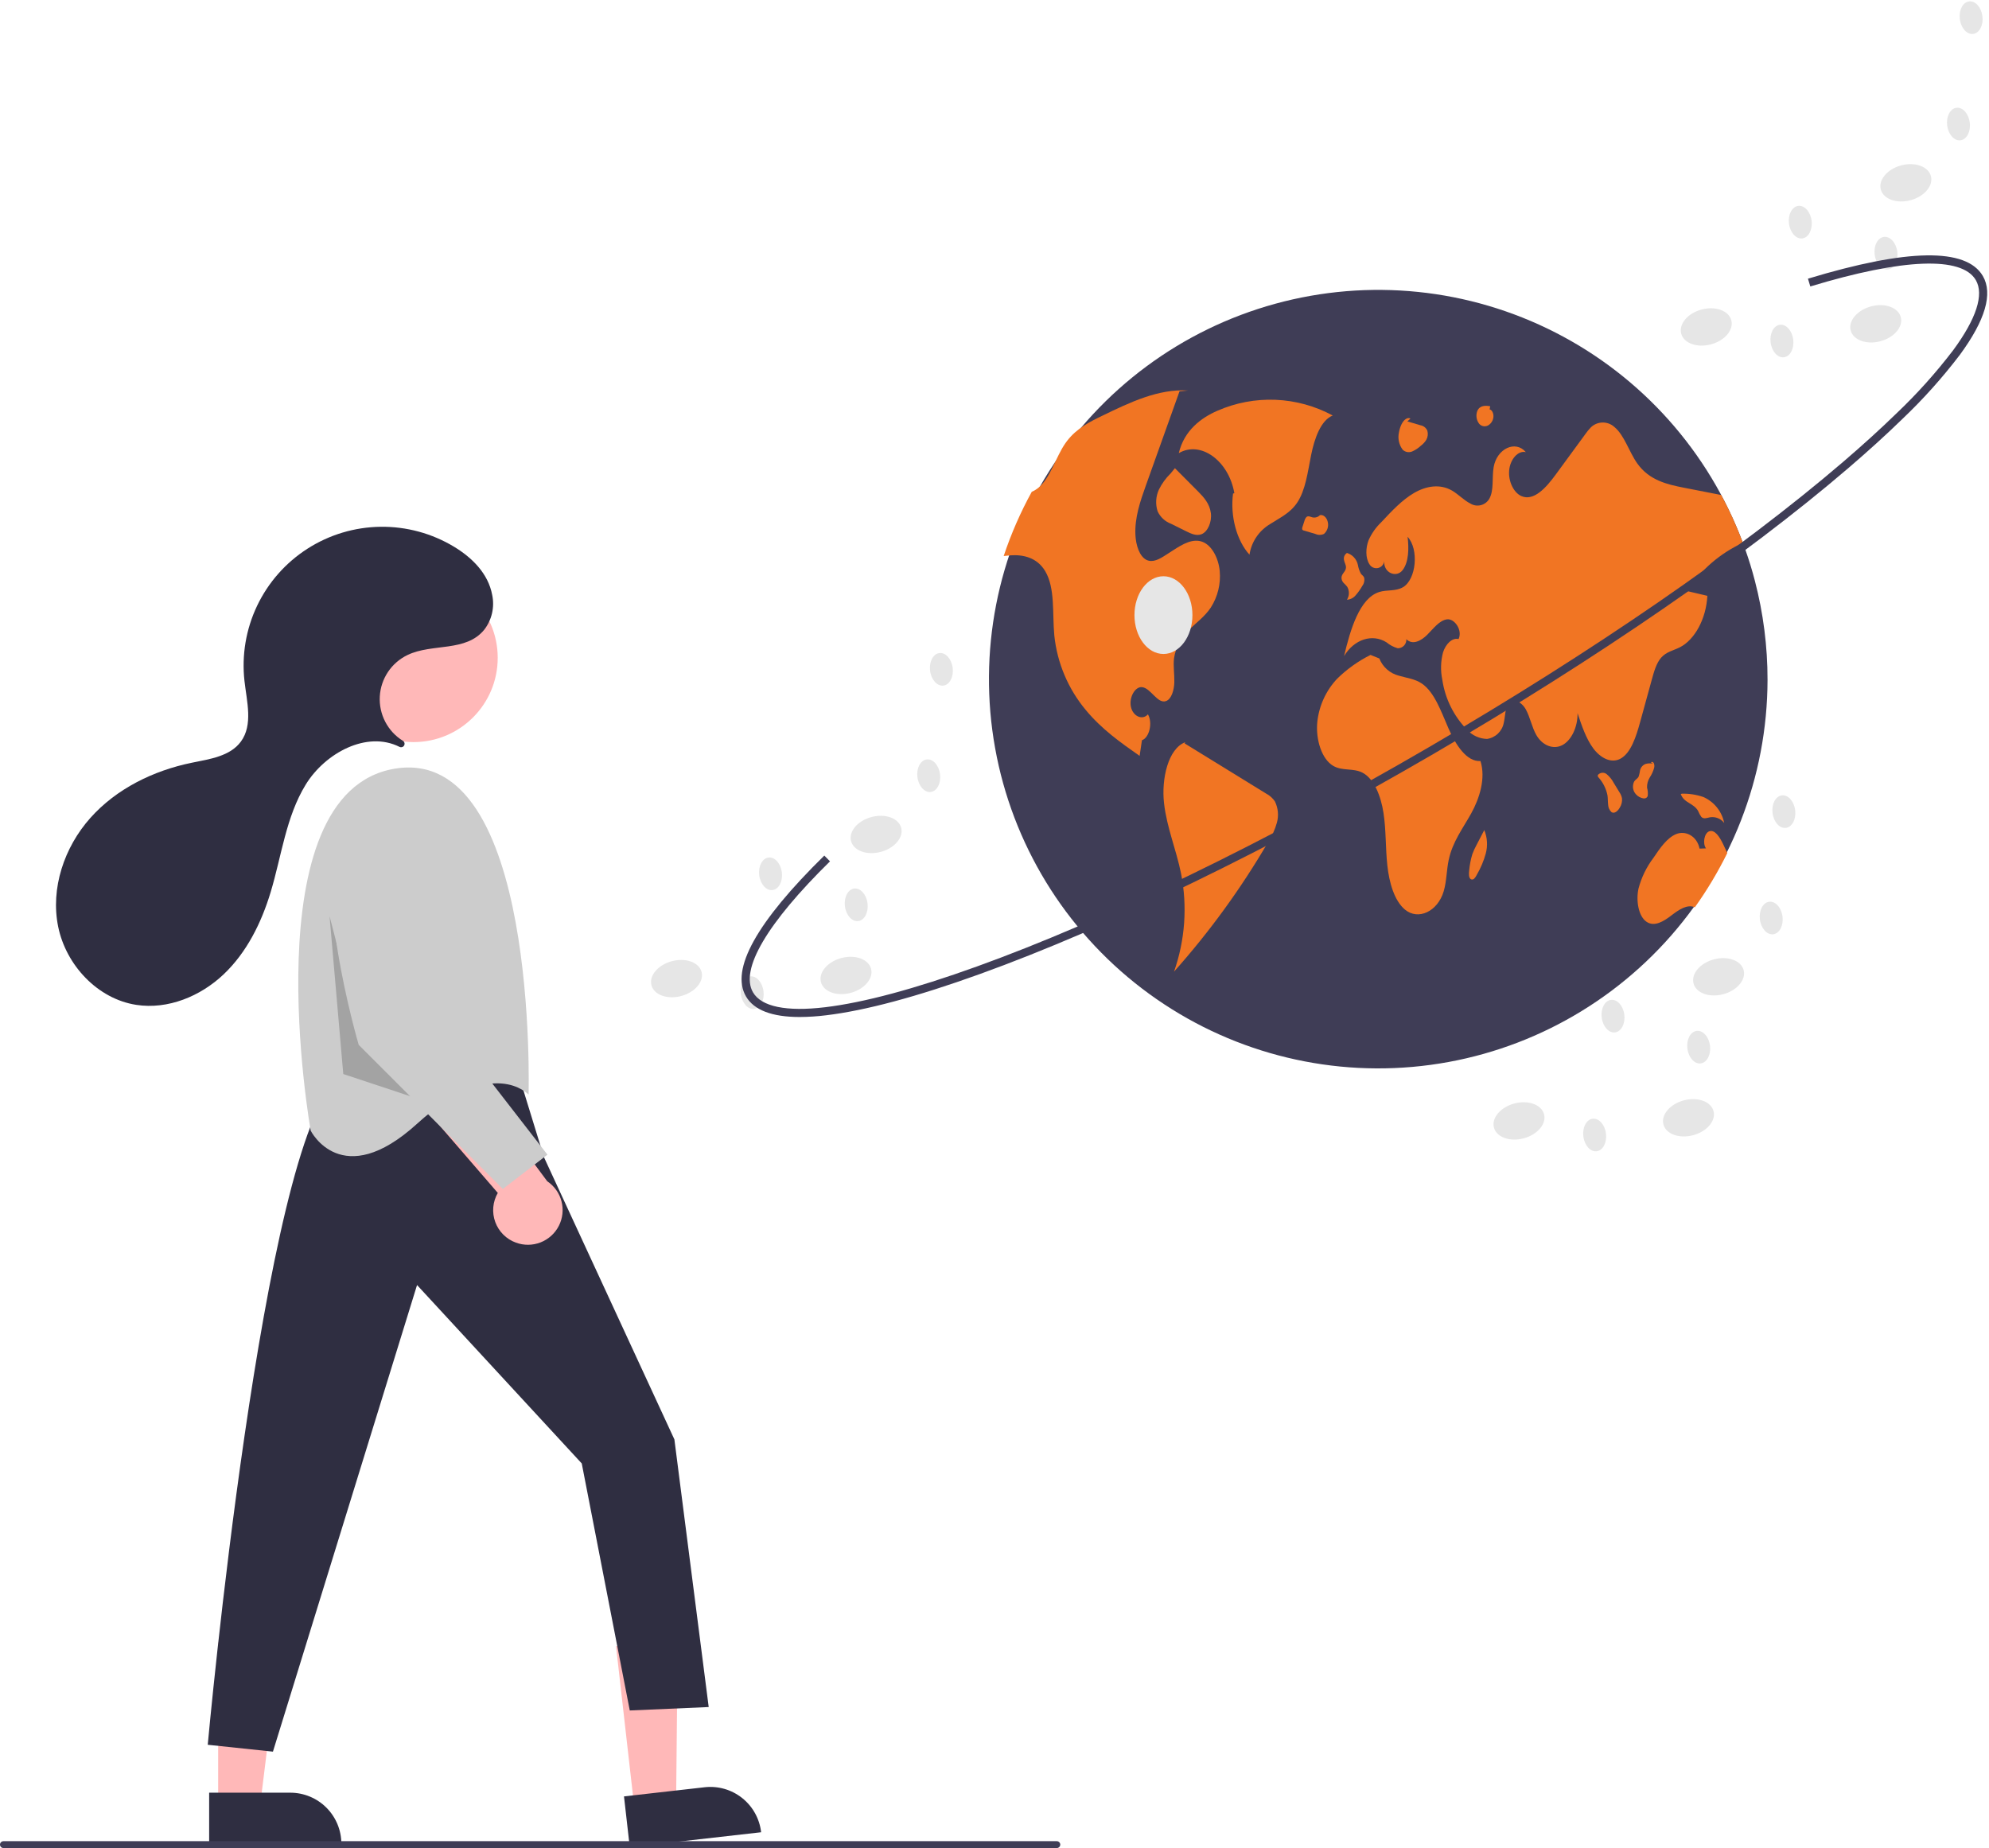 <svg width="1102" height="1024" viewBox="0 0 1102 1024" fill="none" xmlns="http://www.w3.org/2000/svg">
<path d="M351.437 1001.44L374.596 998.81L375.48 908.237L341.3 912.117L351.437 1001.44Z" fill="#FFB8B8"/>
<path d="M421.697 1015.25L348.915 1023.51L345.724 995.386L390.386 990.318C397.844 989.472 405.333 991.623 411.205 996.298C417.077 1000.97 420.851 1007.79 421.697 1015.25Z" fill="#2F2E41"/>
<path d="M120.874 999.993H144.181L155.268 910.093L120.87 910.097L120.874 999.993Z" fill="#FFB8B8"/>
<path d="M189.131 1021.63L115.881 1021.64L115.88 993.334L160.829 993.332C168.335 993.332 175.533 996.313 180.841 1001.62C186.149 1006.93 189.131 1014.13 189.131 1021.63Z" fill="#2F2E41"/>
<path d="M288.096 597.973L301.404 641.259L373.645 797.586L392.655 945.87L348.931 947.771L322.315 810.894L231.064 712.038L151.219 970.584L115.098 966.782C115.098 966.782 145.515 632.192 187.339 597.973C187.339 597.973 255.778 565.655 288.096 597.973Z" fill="#2F2E41"/>
<path d="M229.065 411.2C254.853 411.2 275.758 390.295 275.758 364.508C275.758 338.72 254.853 317.815 229.065 317.815C203.278 317.815 182.373 338.72 182.373 364.508C182.373 390.295 203.278 411.2 229.065 411.2Z" fill="#FFB8B8"/>
<path d="M292.849 606.528C292.849 606.528 298.552 412.618 218.707 425.925C138.861 439.233 172.13 626.489 172.13 626.489C172.13 626.489 189.24 660.708 231.064 622.687C272.887 584.665 292.849 606.528 292.849 606.528Z" fill="#CCCCCC"/>
<path opacity="0.2" d="M182.587 507.677L201.375 579.695L230 608.322L190.191 595.126L182.587 507.677Z" fill="black"/>
<path d="M285.834 688.538C283.207 687.585 280.82 686.068 278.843 684.093C276.865 682.119 275.344 679.734 274.388 677.108C273.432 674.482 273.062 671.678 273.307 668.894C273.551 666.11 274.403 663.414 275.802 660.994L231.395 609.583L266.402 605.026L303.205 654.546C307.113 657.166 309.925 661.129 311.107 665.683C312.289 670.238 311.759 675.068 309.618 679.257C307.476 683.447 303.873 686.706 299.489 688.417C295.106 690.127 290.247 690.17 285.834 688.538Z" fill="#FFB8B8"/>
<path d="M239.371 465.426L244.371 563.758L303.304 639.801L278.59 658.812L198.745 578.967C198.745 578.967 170.229 482.012 191.141 453.496C198.983 442.802 207.627 439.861 215.368 440.363C221.738 440.893 227.694 443.734 232.115 448.35C236.536 452.967 239.117 459.04 239.371 465.426Z" fill="#CCCCCC"/>
<path d="M223.512 413.573C223.735 413.373 223.908 413.124 224.018 412.846C224.128 412.567 224.172 412.267 224.145 411.968C224.119 411.67 224.023 411.382 223.866 411.127C223.709 410.872 223.495 410.658 223.24 410.5C219.094 407.932 215.715 404.295 213.46 399.971C211.205 395.646 210.156 390.794 210.424 385.925C210.691 381.055 212.266 376.347 214.981 372.296C217.697 368.245 221.453 365 225.856 362.902C239.584 356.357 258.186 361.449 268.334 348.871C270.398 346.18 271.857 343.076 272.612 339.77C273.368 336.464 273.402 333.034 272.711 329.714C270.522 317.834 261.591 309.012 251.59 302.966C239.304 295.539 225.184 291.702 210.829 291.888C196.474 292.075 182.458 296.279 170.369 304.023C158.281 311.767 148.603 322.742 142.432 335.704C136.261 348.666 133.844 363.098 135.455 377.364C136.746 388.797 140.274 401.617 133.475 410.9C127.492 419.07 116.198 420.602 106.277 422.632C84.998 426.986 64.469 437.03 50.029 453.255C35.589 469.479 27.885 492.242 32.239 513.521C36.593 534.8 54.059 553.501 75.528 556.799C93.002 559.484 111.045 552.063 123.877 539.902C136.709 527.741 144.82 511.319 149.936 494.396C156.008 474.31 158.403 452.667 169.366 434.775C180.094 417.266 203.213 404.716 221.332 413.834C221.679 414.015 222.074 414.088 222.463 414.041C222.852 413.994 223.217 413.832 223.512 413.573Z" fill="#2F2E41"/>
<path d="M585.532 1024H1.901C1.397 1024 0.913 1023.8 0.557 1023.44C0.2 1023.09 0 1022.6 0 1022.1C0 1021.6 0.2 1021.11 0.557 1020.76C0.913 1020.4 1.397 1020.2 1.901 1020.2H585.532C586.036 1020.2 586.519 1020.4 586.876 1020.76C587.232 1021.11 587.433 1021.6 587.433 1022.1C587.433 1022.6 587.232 1023.09 586.876 1023.44C586.519 1023.8 586.036 1024 585.532 1024Z" fill="#3F3D56"/>
<path d="M979.3 376.738C979.195 430.588 958.949 482.451 922.543 522.131C886.137 561.81 836.205 586.436 782.562 591.167C728.92 595.898 675.449 580.392 632.66 547.696C589.871 515.001 560.86 467.482 551.331 414.482C541.801 361.481 552.443 306.833 581.163 261.281C609.884 215.728 654.605 182.567 706.536 168.317C758.466 154.066 813.849 159.757 861.797 184.27C909.744 208.783 946.788 250.346 965.645 300.787C966.115 302.053 966.574 303.32 967.02 304.599V304.611C969.011 310.232 970.764 315.958 972.279 321.789C976.956 339.731 979.316 358.197 979.3 376.738Z" fill="#3F3D56"/>
<path d="M738.403 230.236C728.645 224.959 717.81 221.98 706.726 221.527C695.642 221.073 684.6 223.157 674.443 227.619C665.501 231.511 656.084 238.493 653.101 251.1C665.166 243.979 680.785 255.23 683.89 273.278L683.165 273.478C681.525 285.979 685.186 299.59 692.273 307.341C692.8 303.843 694.1 300.507 696.077 297.574C698.054 294.642 700.66 292.186 703.705 290.386C708.912 286.963 714.673 284.477 718.648 278.593C723.359 271.617 724.556 261.423 726.428 252.123C728.299 242.823 731.851 232.827 738.403 230.236Z" fill="#F17523"/>
<path d="M670.864 336.613C667.523 341.631 663.059 344.78 659.054 348.7C654.431 352.906 651.398 358.576 650.465 364.756C649.959 369.123 650.743 373.563 650.634 377.978C650.526 382.393 649.054 387.363 646.05 388.461C641.309 390.174 637.69 381.368 632.817 380.752C628.944 380.27 625.458 386.362 626.58 391.646C627.702 396.929 632.973 399.27 636.001 395.82C638.74 400.416 636.809 408.752 632.696 410.163C632.261 413.058 631.827 415.941 631.405 418.836C621.006 411.562 610.499 404.167 601.657 393.515C591.823 381.769 585.723 367.352 584.141 352.114C582.995 339.87 584.696 325.864 579.074 316.443C574.575 308.903 566.854 307.238 559.905 307.709C558.639 307.793 557.36 307.938 556.093 308.095C560.191 295.787 565.396 283.876 571.643 272.508C573.057 271.901 574.37 271.083 575.539 270.083C582.005 264.594 584.877 253.484 590.124 245.799C590.462 245.305 590.812 244.822 591.173 244.352C596.542 237.343 603.731 233.736 610.68 230.382C626.061 222.915 641.888 215.351 658.125 216.389L653.505 216.835C648.113 231.938 642.716 247.042 637.316 262.145C636.495 264.461 635.667 266.781 634.831 269.106C631.767 277.695 628.606 286.839 629.077 296.454C629.354 302.147 631.332 308.227 635.096 310.182C638.607 311.991 642.443 309.771 645.832 307.576C647.268 306.659 648.692 305.742 650.127 304.813C655.278 301.496 660.984 298.094 666.424 300.314C671.407 302.34 675.086 309.108 675.786 316.406C676.427 323.501 674.696 330.608 670.864 336.613Z" fill="#F17523"/>
<path d="M701.5 439.729C686.456 430.466 671.412 421.203 656.367 411.94L656.623 411.282C647.269 414.845 643.385 431.472 644.931 445.069C646.477 458.666 651.719 470.821 654.367 484.07C657.937 502.201 656.59 520.956 650.464 538.39C670.246 516.194 687.753 492.069 702.722 466.38C704.814 463.142 706.407 459.609 707.45 455.898C708.554 451.944 708.16 447.721 706.344 444.038C705.113 442.221 703.448 440.74 701.5 439.729Z" fill="#F17523"/>
<path d="M642.126 271.206C640.359 274.999 640.087 279.319 641.364 283.304C642.848 286.514 645.541 289.008 648.855 290.243L657.168 294.363C659.933 295.734 662.914 297.118 665.733 295.991C669.134 294.63 671.491 289.3 670.881 284.351C670.232 279.084 666.913 275.462 663.843 272.377C659.546 268.06 655.25 263.744 650.954 259.427L648.533 262.392C645.914 264.947 643.747 267.927 642.126 271.206Z" fill="#F17523"/>
<path d="M934.738 327.507C938.478 328.388 942.218 329.269 945.957 330.149C945.306 342.78 939.045 354.469 930.649 358.703C927.151 360.465 923.254 361.116 920.359 364.409C917.741 367.401 916.414 372.057 915.196 376.509C913.06 384.278 910.925 392.046 908.79 399.815C906.498 408.187 903.555 417.488 897.595 420.504C892.48 423.097 886.63 419.925 882.697 414.605C878.764 409.285 876.364 402.131 874.035 395.159C874.18 402.759 870.646 410.214 865.639 412.856C860.621 415.497 854.517 413.109 851.163 407.21C848.751 402.976 847.749 397.39 845.385 393.096C843.021 388.801 838.063 386.341 835.481 390.37C833.78 393.048 833.997 397.149 833.153 400.551C832.728 402.81 831.609 404.88 829.953 406.473C828.297 408.066 826.186 409.104 823.912 409.442C821.822 409.394 819.763 408.921 817.861 408.052C815.96 407.183 814.255 405.936 812.85 404.387C805.463 396.831 800.654 387.132 799.11 376.678C798.063 371.665 798.196 366.479 799.496 361.526C800.98 356.834 804.562 353.215 808.121 354.107C810.461 349.161 805.841 342.599 801.679 343.178C797.505 343.757 794.236 348.232 790.81 351.67C787.396 355.108 782.619 357.606 779.181 354.192C779.258 355.44 778.836 356.668 778.007 357.606C777.179 358.543 776.012 359.113 774.763 359.19C774.639 359.197 774.516 359.2 774.392 359.198C772.106 358.542 769.982 357.416 768.155 355.893C760.278 350.983 750.277 354.24 744.68 363.529C748.178 348.642 753.305 331.561 764.054 328.062C768.445 326.627 773.234 327.809 777.384 325.324C784.73 320.921 786.214 304.285 779.869 297.421C780.677 303.911 780.52 311.487 777.094 315.927C773.668 320.366 766.478 317.471 766.913 310.908C766.815 311.831 766.428 312.7 765.807 313.389C765.186 314.079 764.362 314.554 763.454 314.747C762.546 314.939 761.601 314.84 760.753 314.463C759.905 314.085 759.198 313.449 758.734 312.645C756.454 309.171 756.647 303.489 758.264 299.339C759.93 295.581 762.32 292.187 765.296 289.351C771.027 283.211 776.841 276.998 783.476 273.138C790.123 269.278 797.795 267.975 804.454 271.811C807.965 273.838 811.053 277.215 814.636 279.001C815.478 279.523 816.414 279.875 817.392 280.035C818.37 280.195 819.369 280.162 820.334 279.936C821.299 279.71 822.21 279.296 823.014 278.718C823.819 278.14 824.502 277.41 825.025 276.568C825.065 276.503 825.105 276.437 825.143 276.371C827.809 271.69 826.554 264.742 827.544 258.891C829.317 248.553 839.655 243.715 845.385 250.543C841.103 249.445 836.675 254.512 836.145 260.652C835.602 266.792 838.702 272.993 842.852 274.851C849.825 277.939 856.652 270.17 861.924 262.98C867.425 255.453 872.934 247.929 878.451 240.41C879.332 239.13 880.321 237.927 881.406 236.815C883.134 235.131 885.438 234.166 887.85 234.117C890.262 234.068 892.603 234.938 894.399 236.55C899.972 241.098 902.59 250.423 907.162 256.84C913.796 266.165 923.725 268.433 932.965 270.243C939.853 271.582 946.745 272.929 953.642 274.284C958.239 282.836 962.249 291.691 965.645 300.787C952.999 306.554 942.272 315.827 934.738 327.507Z" fill="#F17523"/>
<path d="M957.007 472.649C951.839 483.143 945.828 493.201 939.033 502.723C934.69 500.865 930.022 504.182 925.956 507.295C921.71 510.552 916.607 513.725 912.252 510.757C907.801 507.717 906.365 499.212 907.777 492.469C909.399 486.248 912.236 480.41 916.125 475.29C919.744 469.886 923.616 464.277 928.646 462.178C933.689 460.079 940.167 463.046 941.639 470.212L945.209 470.091C943.207 467.341 944.256 461.647 946.947 460.646C950.047 459.475 952.737 463.734 954.571 467.498C955.391 469.198 956.223 470.912 957.007 472.649Z" fill="#F17523"/>
<path d="M820.25 421.697C812.575 422.179 806.496 412.731 802.456 403.436C798.416 394.141 794.73 383.511 787.804 378.78C783.847 376.076 779.336 375.705 775.044 374.395C772.61 373.78 770.357 372.594 768.472 370.935C766.588 369.276 765.126 367.191 764.207 364.854L759.339 362.888C752.529 366.292 746.292 370.739 740.854 376.068C734.64 382.669 730.769 391.13 729.839 400.148C728.909 409.893 732.344 420.76 738.761 424.42C743.831 427.313 749.735 425.49 754.871 428.138C761.288 431.446 765.098 441.057 766.54 450.547C767.982 460.037 767.616 469.898 768.648 479.496C769.68 489.093 772.523 499.079 778.408 503.998C785.773 510.152 796.579 505.038 799.883 493.835C801.503 488.339 801.447 482.138 802.66 476.433C804.794 466.387 810.555 458.934 815.123 450.693C819.692 442.453 823.289 431.261 820.25 421.697Z" fill="#F17523"/>
<path d="M744.409 322.984C745.124 323.643 745.792 324.352 746.407 325.106C747.044 326.203 747.369 327.454 747.347 328.722C747.325 329.99 746.958 331.229 746.285 332.304C747.209 332.251 748.113 332.008 748.938 331.588C749.764 331.169 750.493 330.582 751.081 329.867C752.481 328.271 753.714 326.535 754.758 324.687C755.249 324.054 755.599 323.323 755.786 322.544C755.973 321.765 755.992 320.955 755.842 320.168C755.479 319.134 754.622 318.692 754.021 317.914C753.188 316.392 752.619 314.74 752.339 313.028C752.006 311.424 751.231 309.944 750.103 308.755C748.975 307.566 747.538 306.716 745.953 306.299L746.338 306.372C745.683 306.761 745.166 307.344 744.86 308.041C744.553 308.738 744.473 309.514 744.629 310.259C744.862 311.764 745.829 313.014 745.733 314.549C745.595 316.757 743.388 317.793 743.252 320.001C743.23 321.109 743.646 322.18 744.409 322.984Z" fill="#F17523"/>
<path d="M731.259 285.464L731.293 285.457C731.529 285.242 731.748 285.009 731.948 284.76L731.259 285.464Z" fill="#F17523"/>
<path d="M733.56 295.828C734.482 295.019 735.164 293.973 735.532 292.802C735.899 291.632 735.938 290.384 735.644 289.193C735.086 286.683 733.113 284.995 731.293 285.459C730.765 285.994 730.109 286.386 729.388 286.599C728.667 286.811 727.903 286.836 727.169 286.673C726.044 286.383 724.809 285.637 723.832 286.485C723.274 287.118 722.883 287.881 722.696 288.704C722.335 289.813 721.973 290.922 721.612 292.031C721.441 292.428 721.396 292.868 721.484 293.291C721.553 293.461 721.665 293.61 721.808 293.724C721.952 293.838 722.122 293.913 722.303 293.942L728.805 295.859C729.552 296.203 730.365 296.379 731.186 296.373C732.008 296.368 732.819 296.182 733.56 295.828Z" fill="#F17523"/>
<path d="M897.19 438.895C896.188 437.255 895.186 435.614 894.184 433.974C893.2 432.074 891.855 430.385 890.223 429.001C889.51 428.403 888.588 428.113 887.661 428.195C886.734 428.277 885.877 428.724 885.28 429.437L885.227 429.501L885.349 430.438C888.032 433.314 889.86 436.881 890.628 440.739C890.857 442.415 890.777 444.15 890.978 445.834C890.999 446.615 891.174 447.384 891.492 448.097C891.811 448.81 892.267 449.453 892.834 449.99C894.412 451.044 896.264 449.49 897.387 447.594C898.391 446.036 898.841 444.186 898.665 442.342C898.415 441.104 897.913 439.931 897.19 438.895Z" fill="#F17523"/>
<path d="M912.907 441.031C913.098 439.496 912.974 437.937 912.541 436.451C912.469 434.441 913.002 432.456 914.07 430.752C915.132 429.144 915.936 427.381 916.454 425.525C916.673 424.68 916.633 423.789 916.34 422.966C916.008 422.221 915.205 421.881 914.744 422.471L915.73 423.106C914.399 422.869 913.031 422.935 911.729 423.3C910.986 423.584 910.322 424.044 909.794 424.639C909.267 425.234 908.89 425.947 908.696 426.719C908.533 427.922 908.267 429.109 907.901 430.266C907.312 431.475 906.174 431.877 905.458 432.938C904.97 433.879 904.724 434.926 904.742 435.986C904.759 437.045 905.04 438.084 905.559 439.008C906.457 440.519 907.886 441.643 909.566 442.159C910.771 442.592 912.356 442.615 912.907 441.031Z" fill="#F17523"/>
<path d="M940.897 449.479C941.332 450.612 941.916 451.682 942.631 452.662C943.971 454.012 945.792 453.183 947.418 452.855C948.893 452.622 950.404 452.792 951.79 453.348C953.176 453.904 954.386 454.825 955.291 456.013C954.661 452.868 953.285 449.922 951.279 447.419C949.274 444.917 946.697 442.933 943.766 441.633C939.956 440.315 935.942 439.687 931.912 439.779L931.224 439.956C932.978 445.062 938.486 444.948 940.897 449.479Z" fill="#F17523"/>
<path d="M822.35 459.923L822.36 459.945L822.56 459.56L822.35 459.923Z" fill="#F17523"/>
<path d="M818.103 468.14C817.177 469.821 816.381 471.57 815.721 473.373C814.848 476.292 814.269 479.292 813.995 482.327C813.779 484.053 813.713 486.257 814.794 487.097C815.104 487.304 815.479 487.389 815.848 487.339C816.218 487.289 816.556 487.106 816.8 486.825C817.401 486.19 817.892 485.459 818.254 484.663C820.379 481.004 822.029 477.088 823.164 473.011C824.348 468.686 824.065 464.09 822.36 459.943C820.941 462.676 819.522 465.408 818.103 468.14Z" fill="#F17523"/>
<path d="M777.141 249.168C777.815 249.827 778.668 250.275 779.594 250.456C780.519 250.636 781.478 250.542 782.35 250.185C784.158 249.395 785.816 248.299 787.252 246.947C788.442 246.067 789.451 244.966 790.224 243.705C790.65 242.952 790.923 242.121 791.028 241.262C791.132 240.402 791.065 239.531 790.832 238.697C790.5 237.898 789.97 237.197 789.291 236.66C788.613 236.124 787.808 235.769 786.955 235.63C784.549 234.916 782.143 234.203 779.737 233.489L781.478 231.921C779.687 230.96 777.706 232.743 776.587 234.951C775.869 236.393 775.369 237.933 775.102 239.521C774.722 241.181 774.707 242.903 775.059 244.569C775.411 246.235 776.121 247.804 777.141 249.168Z" fill="#F17523"/>
<path d="M819.615 234.912C820.293 235.66 821.23 236.121 822.236 236.203C823.242 236.285 824.242 235.981 825.032 235.353C825.712 234.842 826.277 234.194 826.689 233.45C827.102 232.707 827.354 231.885 827.428 231.038C827.598 229.145 826.662 227.042 825.326 226.878L825.632 225.107C823.057 224.642 819.89 224.549 818.51 227.675C818.045 228.872 817.902 230.171 818.096 231.441C818.29 232.711 818.814 233.908 819.615 234.912Z" fill="#F17523"/>
<path d="M644.601 362.368C653.471 362.368 660.661 352.726 660.661 340.833C660.661 328.94 653.471 319.299 644.601 319.299C635.732 319.299 628.542 328.94 628.542 340.833C628.542 352.726 635.732 362.368 644.601 362.368Z" fill="#E6E6E6"/>
<path d="M938.069 629.021C945.736 626.98 950.8 621.001 949.379 615.667C947.959 610.334 940.592 607.666 932.925 609.707C925.259 611.749 920.195 617.728 921.615 623.061C923.036 628.395 930.402 631.063 938.069 629.021Z" fill="#E6E6E6"/>
<path d="M844.167 630.76C851.834 628.719 856.897 622.74 855.477 617.406C854.056 612.073 846.69 609.405 839.023 611.446C831.356 613.488 826.293 619.467 827.713 624.801C829.133 630.134 836.5 632.802 844.167 630.76Z" fill="#E6E6E6"/>
<path d="M954.752 550.893C962.418 548.852 967.482 542.873 966.062 537.539C964.641 532.206 957.275 529.538 949.608 531.579C941.941 533.621 936.877 539.6 938.298 544.933C939.718 550.267 947.085 552.935 954.752 550.893Z" fill="#E6E6E6"/>
<path d="M982.448 517.681C985.91 517.252 988.216 512.87 987.599 507.893C986.982 502.917 983.676 499.231 980.214 499.66C976.752 500.09 974.446 504.472 975.063 509.448C975.68 514.424 978.987 518.11 982.448 517.681Z" fill="#E6E6E6"/>
<path d="M989.46 458.736C992.922 458.307 995.228 453.925 994.611 448.949C993.994 443.973 990.687 440.287 987.226 440.716C983.764 441.145 981.458 445.527 982.075 450.503C982.692 455.48 985.998 459.166 989.46 458.736Z" fill="#E6E6E6"/>
<path d="M894.801 572.048C898.263 571.619 900.569 567.237 899.952 562.261C899.335 557.284 896.028 553.598 892.567 554.028C889.105 554.457 886.799 558.839 887.416 563.815C888.033 568.791 891.339 572.477 894.801 572.048Z" fill="#E6E6E6"/>
<path d="M942.277 589.236C945.739 588.807 948.045 584.425 947.428 579.449C946.811 574.473 943.505 570.787 940.043 571.216C936.581 571.645 934.275 576.027 934.892 581.003C935.509 585.98 938.816 589.666 942.277 589.236Z" fill="#E6E6E6"/>
<path d="M884.632 637.908C888.094 637.479 890.4 633.097 889.783 628.121C889.166 623.145 885.86 619.459 882.398 619.888C878.936 620.317 876.63 624.699 877.247 629.675C877.864 634.651 881.17 638.337 884.632 637.908Z" fill="#E6E6E6"/>
<path d="M471.299 550.16C478.966 548.118 484.029 542.139 482.609 536.806C481.189 531.473 473.822 528.804 466.155 530.846C458.489 532.888 453.425 538.867 454.845 544.2C456.266 549.533 463.632 552.202 471.299 550.16Z" fill="#E6E6E6"/>
<path d="M377.392 551.904C385.059 549.862 390.123 543.884 388.702 538.55C387.282 533.217 379.915 530.548 372.248 532.59C364.582 534.632 359.518 540.611 360.938 545.944C362.359 551.278 369.725 553.946 377.392 551.904Z" fill="#E6E6E6"/>
<path d="M487.985 472.032C495.651 469.99 500.715 464.011 499.295 458.678C497.874 453.345 490.508 450.676 482.841 452.718C475.174 454.76 470.111 460.739 471.531 466.072C472.951 471.405 480.318 474.074 487.985 472.032Z" fill="#E6E6E6"/>
<path d="M515.678 438.825C519.14 438.396 521.446 434.014 520.829 429.038C520.212 424.062 516.905 420.376 513.444 420.805C509.982 421.234 507.676 425.616 508.293 430.592C508.91 435.568 512.216 439.254 515.678 438.825Z" fill="#E6E6E6"/>
<path d="M522.69 379.881C526.151 379.452 528.457 375.07 527.841 370.094C527.224 365.117 523.917 361.431 520.455 361.861C516.994 362.29 514.688 366.672 515.305 371.648C515.922 376.624 519.228 380.31 522.69 379.881Z" fill="#E6E6E6"/>
<path d="M428.031 493.187C431.492 492.757 433.799 488.375 433.182 483.399C432.565 478.423 429.258 474.737 425.796 475.166C422.335 475.595 420.029 479.977 420.646 484.954C421.263 489.93 424.569 493.616 428.031 493.187Z" fill="#E6E6E6"/>
<path d="M475.507 510.375C478.969 509.946 481.275 505.564 480.658 500.588C480.041 495.612 476.735 491.926 473.273 492.355C469.811 492.784 467.505 497.166 468.122 502.142C468.739 507.118 472.045 510.804 475.507 510.375Z" fill="#E6E6E6"/>
<path d="M417.862 559.048C421.324 558.619 423.63 554.237 423.013 549.261C422.396 544.284 419.089 540.598 415.628 541.028C412.166 541.457 409.86 545.839 410.477 550.815C411.094 555.791 414.4 559.477 417.862 559.048Z" fill="#E6E6E6"/>
<path d="M1041.82 189.077C1049.49 187.035 1054.55 181.056 1053.13 175.723C1051.71 170.39 1044.35 167.721 1036.68 169.763C1029.01 171.805 1023.95 177.784 1025.37 183.117C1026.79 188.45 1034.16 191.119 1041.82 189.077Z" fill="#E6E6E6"/>
<path d="M947.916 190.821C955.583 188.779 960.647 182.8 959.226 177.467C957.806 172.134 950.439 169.465 942.773 171.507C935.106 173.549 930.042 179.528 931.462 184.861C932.883 190.194 940.249 192.863 947.916 190.821Z" fill="#E6E6E6"/>
<path d="M1058.51 110.949C1066.18 108.907 1071.24 102.928 1069.82 97.595C1068.4 92.261 1061.03 89.593 1053.36 91.635C1045.7 93.677 1040.63 99.656 1042.05 104.989C1043.47 110.322 1050.84 112.991 1058.51 110.949Z" fill="#E6E6E6"/>
<path d="M1086.2 77.742C1089.66 77.313 1091.97 72.931 1091.35 67.955C1090.74 62.979 1087.43 59.293 1083.97 59.722C1080.51 60.151 1078.2 64.533 1078.82 69.509C1079.43 74.485 1082.74 78.171 1086.2 77.742Z" fill="#E6E6E6"/>
<path d="M1093.21 18.798C1096.68 18.369 1098.98 13.987 1098.36 9.011C1097.75 4.034 1094.44 0.348 1090.98 0.778C1087.52 1.207 1085.21 5.589 1085.83 10.565C1086.45 15.541 1089.75 19.227 1093.21 18.798Z" fill="#E6E6E6"/>
<path d="M998.555 132.109C1002.02 131.679 1004.32 127.297 1003.71 122.321C1003.09 117.345 999.782 113.659 996.32 114.088C992.859 114.517 990.553 118.899 991.17 123.875C991.787 128.852 995.093 132.538 998.555 132.109Z" fill="#E6E6E6"/>
<path d="M1046.03 149.292C1049.49 148.863 1051.8 144.481 1051.18 139.505C1050.56 134.529 1047.26 130.843 1043.8 131.272C1040.34 131.701 1038.03 136.083 1038.65 141.059C1039.26 146.035 1042.57 149.721 1046.03 149.292Z" fill="#E6E6E6"/>
<path d="M988.386 197.964C991.848 197.535 994.154 193.153 993.537 188.177C992.92 183.2 989.613 179.514 986.152 179.944C982.69 180.373 980.384 184.755 981.001 189.731C981.618 194.707 984.924 198.393 988.386 197.964Z" fill="#E6E6E6"/>
<path d="M443.083 563.524C427.72 563.524 417.731 559.706 413.31 552.117C404.593 537.151 419.193 510.891 456.707 474.068L459.858 477.277C425.012 511.484 409.861 537.258 417.197 549.853C421.839 557.819 435.653 560.674 457.156 558.106C478.501 555.558 506.789 547.962 541.234 535.532C612.146 509.939 701.113 466.771 791.745 413.977C882.374 361.185 963.811 305.09 1021.06 256.029C1032.05 246.604 1042.03 237.537 1050.71 229.082C1062.12 218.253 1072.63 206.531 1082.17 194.028C1095.01 176.593 1099.34 163.167 1094.7 155.199C1086.95 141.892 1054.38 143.143 1003 158.728L1001.69 154.423C1056.82 137.705 1089.42 137.203 1098.59 152.936C1104.28 162.71 1099.97 177.433 1085.79 196.696C1076.11 209.397 1065.43 221.305 1053.85 232.305C1045.1 240.827 1035.05 249.958 1023.98 259.445C966.539 308.678 884.866 364.939 794.009 417.864C703.15 470.791 613.921 514.082 542.762 539.764C507.996 552.31 479.373 559.985 457.689 562.572C452.843 563.177 447.966 563.495 443.083 563.524Z" fill="#3F3D56"/>
</svg>
